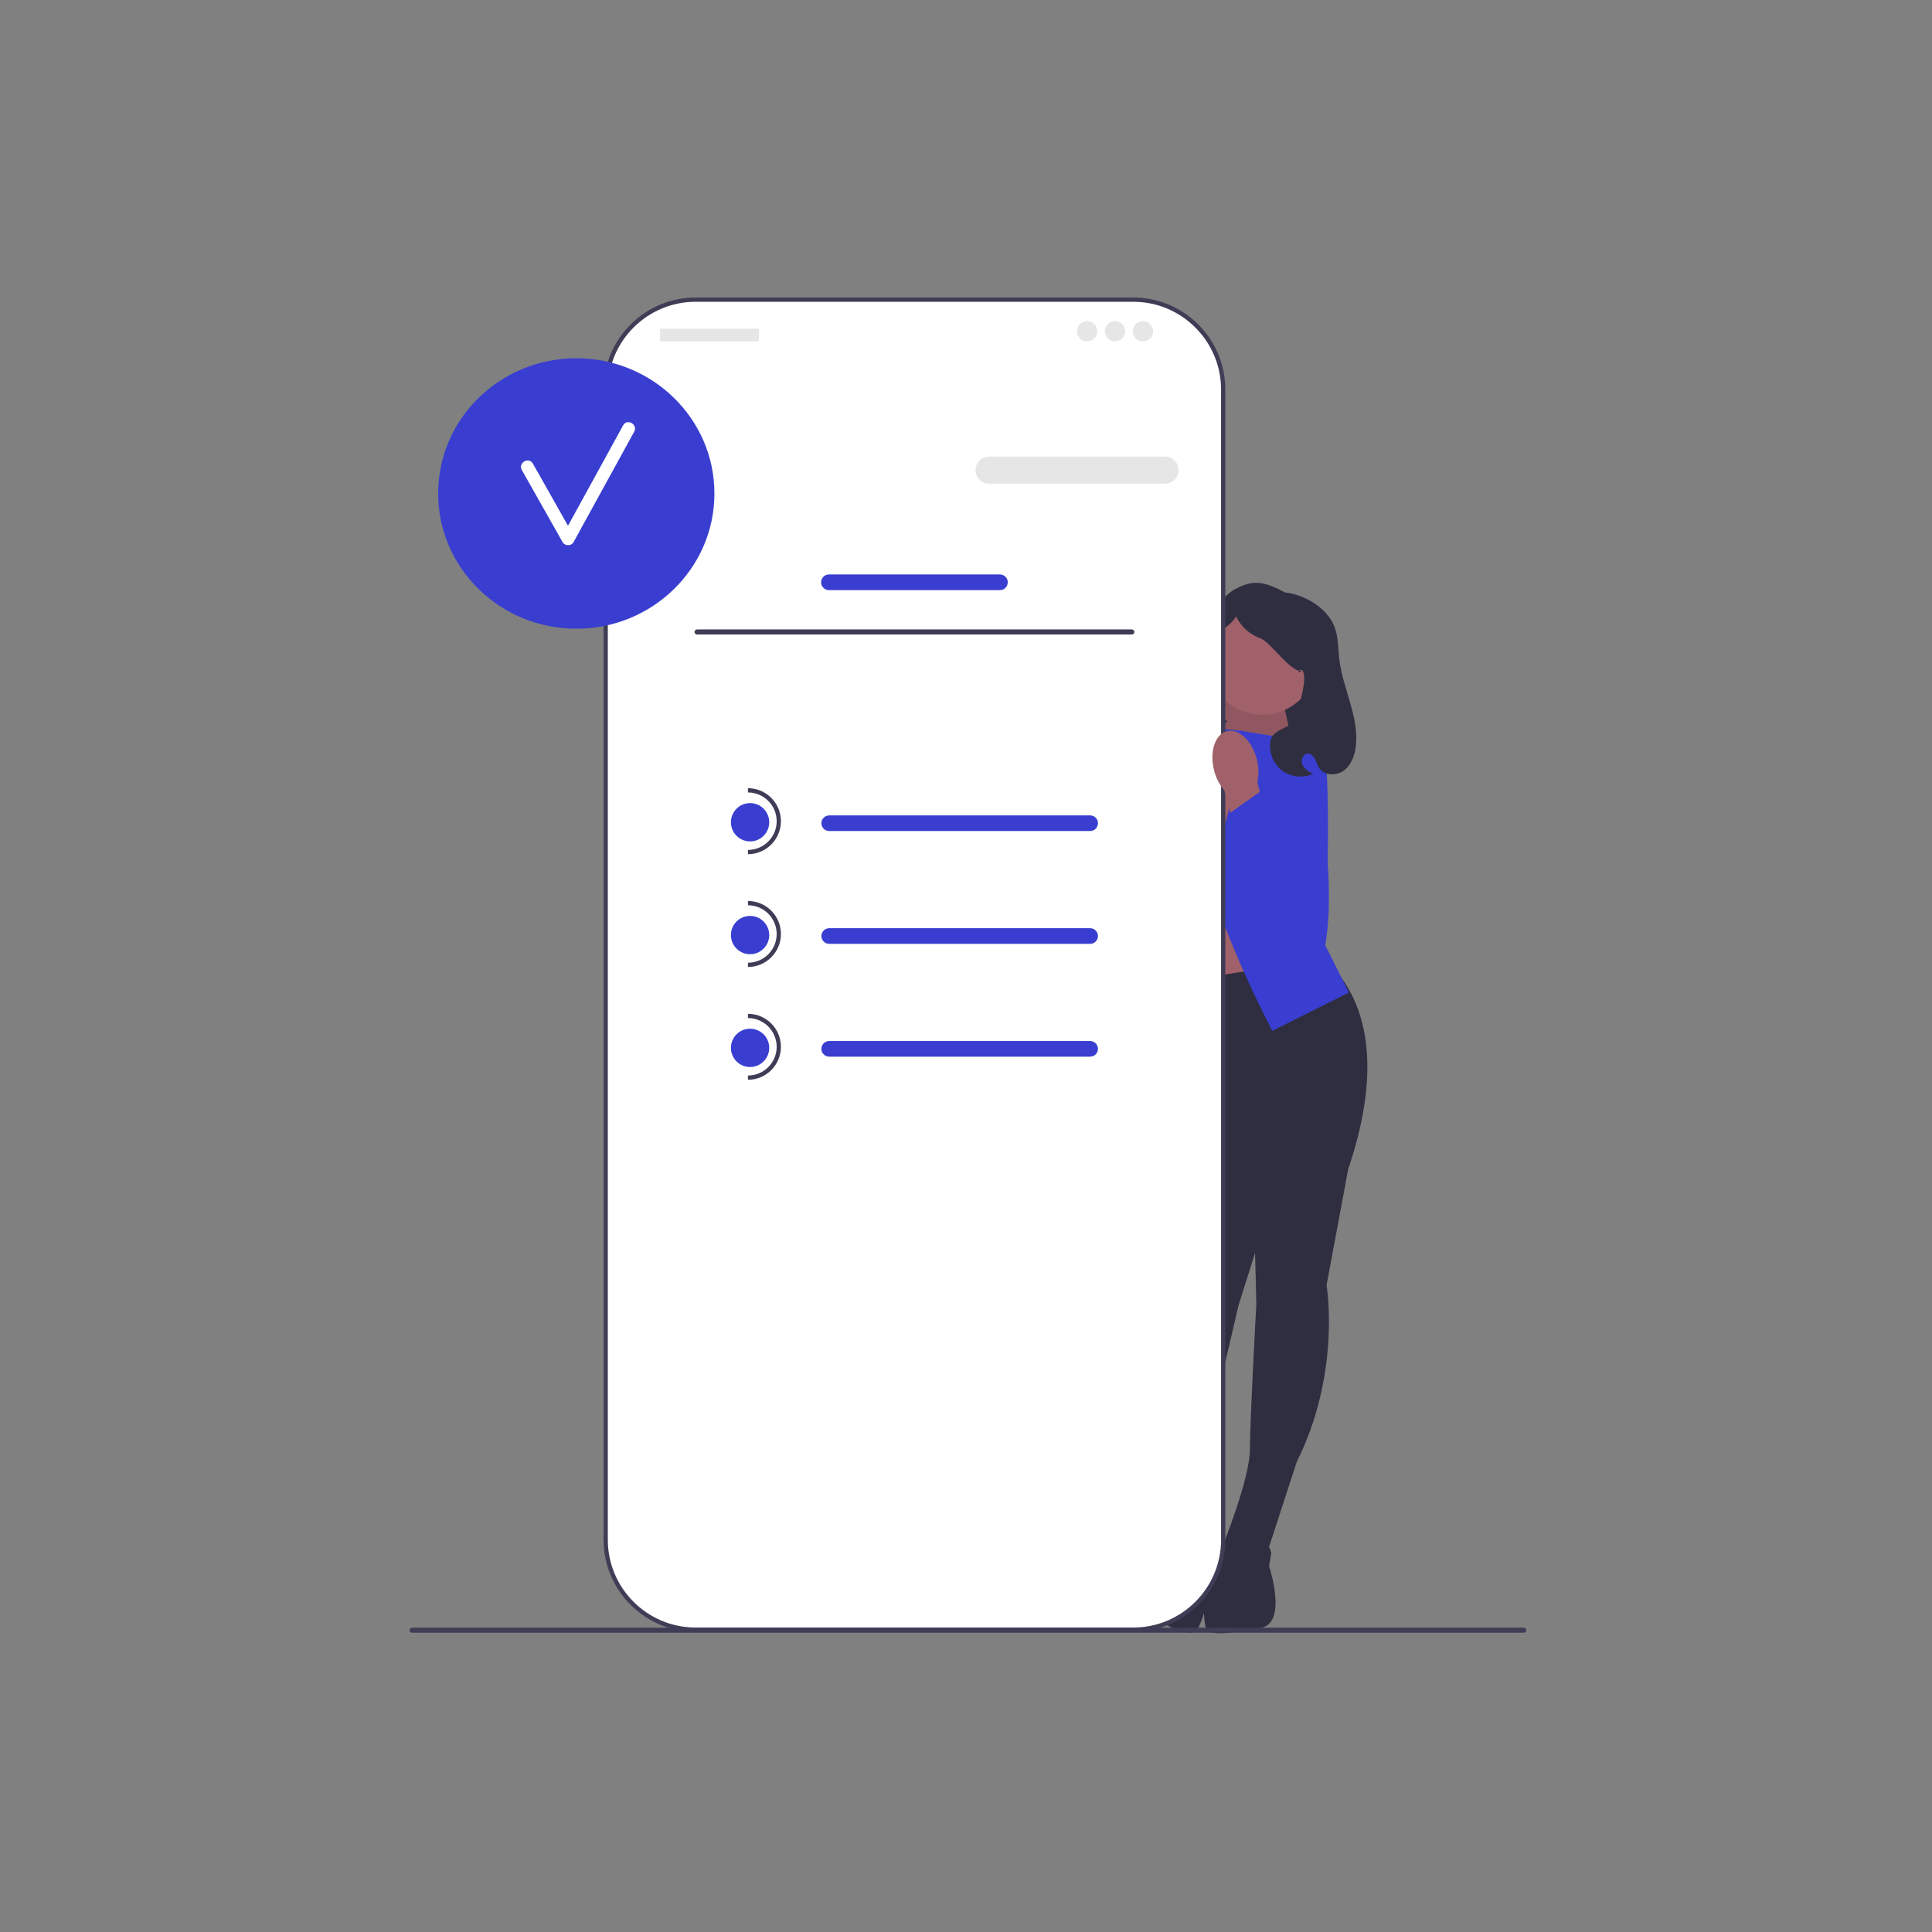 <svg width="500" height="500" viewBox="0 0 500 500" fill="none" xmlns="http://www.w3.org/2000/svg">
<rect x="0" y="0" width="500" height="500" fill="#808080" stroke="none"/>
<g clip-path="url(#clip0_58_1037)">
<g clip-path="url(#clip1_58_1037)">
<path d="M337.791 196.442H309.279V187.054C309.279 171.318 322.055 158.543 337.791 158.543L337.791 196.442Z" fill="#2F2E41"/>
<path d="M331.471 178.917L336.373 200.966L307.646 196.196L319.353 175.343L331.471 178.917Z" fill="#A0616A"/>
<path opacity="0.1" d="M331.471 178.917L336.373 200.966L307.646 196.196L319.353 175.343L331.471 178.917Z" fill="black"/>
<path d="M303.93 266.779H331.471V226.019H303.93V266.779Z" fill="#A0616A"/>
<path d="M349.373 300.104L343.314 332.603C343.314 332.603 347.169 355.187 335.602 378.321L327.891 402.006L316.323 400.354C316.323 400.354 323.484 382.728 323.484 375.016C323.484 367.305 325.136 337.56 325.136 337.56L324.31 303.62L349.373 300.104Z" fill="#2F2E41"/>
<path d="M314.671 399.803C314.671 399.803 327.891 394.846 328.992 402.006L328.441 405.311C328.441 405.311 333.399 420.183 326.238 421.285C319.077 422.387 312.468 424.039 311.917 420.734C311.366 417.429 311.375 413.304 312.747 410.409C314.12 407.515 314.671 399.803 314.671 399.803Z" fill="#2F2E41"/>
<path d="M307.675 295.063L304.457 327.965C304.457 327.965 294.472 348.585 299.149 374.024L299.97 398.919L311.54 400.549C311.54 400.549 309.564 381.627 311.709 374.219C313.853 366.812 320.538 337.782 320.538 337.782L330.771 305.41L307.675 295.063Z" fill="#2F2E41"/>
<path d="M313.281 400.48C313.281 400.48 301.961 392.041 298.912 398.613L298.522 401.941C298.522 401.941 289.624 414.848 296.195 417.897C302.767 420.947 308.657 424.372 310.105 421.351C311.553 418.33 312.692 414.365 312.179 411.202C311.665 408.04 313.281 400.48 313.281 400.48Z" fill="#2F2E41"/>
<path d="M342.763 248.052C355.717 260.141 356.679 279.269 349.097 302.032C349.097 302.032 324.861 318.557 307.235 297.626L298.421 255.212L342.763 248.052Z" fill="#2F2E41"/>
<path d="M321.005 189.113L334.776 191.317L333.674 226.019L349.097 256.865L329.267 266.779C329.267 266.779 313.844 237.586 311.09 219.409C308.336 201.232 309.989 188.012 309.989 188.012L321.005 189.113Z" fill="#393ED0"/>
<path d="M310.54 190.215L296.769 192.418L297.871 227.12L294.566 259.068L302.277 267.881C302.277 267.881 317.7 238.688 320.455 220.51C323.209 202.333 321.556 189.114 321.556 189.114L310.54 190.215Z" fill="#393ED0"/>
<path d="M327.064 191.041L330.094 190.215C330.094 190.215 340.835 188.838 342.487 193.245C344.14 197.651 343.589 223.54 343.589 223.54C343.589 223.54 346.431 255.314 335.371 255.676C324.31 256.039 326.513 229.599 326.513 229.599L327.064 191.041Z" fill="#393ED0"/>
<path d="M326.664 184.968C334.537 184.968 340.92 178.585 340.92 170.712C340.92 162.839 334.537 156.456 326.664 156.456C318.791 156.456 312.408 162.839 312.408 170.712C312.408 178.585 318.791 184.968 326.664 184.968Z" fill="#A0616A"/>
<path d="M308.887 192.143L305.858 191.317C305.858 191.317 295.117 189.94 293.464 194.346C291.812 198.753 292.363 224.642 292.363 224.642C292.363 224.642 289.52 256.416 300.581 256.778C311.641 257.14 309.438 230.701 309.438 230.701L308.887 192.143Z" fill="#393ED0"/>
<path d="M318.429 190.332C315.371 189.556 311.903 192.822 310.684 197.63C310.17 199.543 310.122 201.552 310.544 203.488L309.23 208.952L309.133 208.947L298.768 233.375C296.358 239.055 296.612 245.576 299.686 250.926C301.515 254.108 303.916 256.248 306.734 254.064C311.411 250.44 314.466 229.69 315.861 217.771L319.086 205.655C320.38 204.154 321.296 202.365 321.758 200.438C322.978 195.632 321.487 191.108 318.429 190.332Z" fill="#A0616A"/>
<path d="M299.371 182.245C300.097 180.04 301.528 178.11 302.168 175.879C303.019 172.917 304.829 179.488 305.006 176.412C305.342 170.564 314.267 155.521 319.362 152.632C324.457 149.742 327.384 150.613 332.575 153.327C332.575 153.327 335.095 153.487 338.232 155.036C341.369 156.585 344.193 159.065 345.413 162.344C346.38 164.943 346.273 167.797 346.596 170.551C347.496 178.224 351.797 185.521 350.874 193.192C350.586 195.585 349.677 198.059 347.72 199.467C345.763 200.874 342.602 200.721 341.314 198.684C340.875 197.989 340.689 197.164 340.312 196.433C339.936 195.701 339.255 195.02 338.433 195.043C337.197 195.077 336.568 196.735 337.055 197.871C337.543 199.007 338.688 199.693 339.763 200.304C337.202 201.456 334.026 201.097 331.786 199.403C329.547 197.709 328.337 194.749 328.75 191.972C329.33 188.057 335.032 188.868 335.704 184.968C336.193 182.129 337.911 177.379 337.443 174.537C336.975 171.695 334.729 175.136 337.095 173.494C334.491 174.749 328.922 166.162 326.197 165.201C323.471 164.239 321.16 162.156 319.921 159.545C317.03 163.736 314.487 162.598 313.451 167.583C312.416 172.568 313.373 183.893 317.636 186.676C315.93 187.84 314.57 189.504 313.77 191.408C313.316 192.487 313.022 193.667 312.269 194.563C310.832 196.274 308.177 196.378 306.061 195.659C303.438 194.767 301.195 192.807 299.958 190.328C298.721 187.848 298.506 184.878 299.371 182.245Z" fill="#2F2E41"/>
<path d="M106 421.89C106 422.253 106.292 422.545 106.656 422.545H394.345C394.708 422.545 395 422.253 395 421.89C395 421.526 394.708 421.234 394.345 421.234H106.656C106.292 421.234 106 421.526 106 421.89Z" fill="#3F3D56"/>
<path d="M293.301 77.551H180.014C167.167 77.551 156.752 87.965 156.752 100.812V398.494C156.752 411.341 167.167 421.756 180.014 421.756H293.301C306.147 421.756 316.562 411.341 316.562 398.494V100.812C316.562 87.965 306.147 77.551 293.301 77.551Z" fill="white"/>
<path d="M293.301 422.306H180.014C166.884 422.306 156.202 411.624 156.202 398.494V100.812C156.202 87.682 166.884 77 180.014 77H293.301C306.431 77 317.113 87.682 317.113 100.812V398.494C317.113 411.624 306.431 422.306 293.301 422.306ZM180.014 78.102C167.491 78.102 157.303 88.289 157.303 100.812V398.494C157.303 411.017 167.491 421.205 180.014 421.205H293.301C305.823 421.205 316.011 411.017 316.011 398.494V100.812C316.011 88.289 305.823 78.102 293.301 78.102H180.014Z" fill="#3F3D56"/>
<path d="M147.391 129.089C146.396 129.089 145.587 129.898 145.587 130.893V145.319C145.587 146.314 146.396 147.123 147.391 147.123C148.385 147.123 149.194 146.314 149.194 145.319V130.893C149.194 129.898 148.385 129.089 147.391 129.089Z" fill="#3F3D56"/>
<path d="M301.507 125.176H255.971C254.04 125.176 252.469 123.604 252.469 121.673C252.469 119.742 254.04 118.17 255.971 118.17H301.507C303.438 118.17 305.009 119.742 305.009 121.673C305.009 123.604 303.438 125.176 301.507 125.176Z" fill="#E6E6E6"/>
<path d="M258.788 152.721H214.526C213.41 152.721 212.502 151.813 212.502 150.697C212.502 149.581 213.41 148.673 214.526 148.673H258.788C259.904 148.673 260.812 149.581 260.812 150.697C260.812 151.813 259.904 152.721 258.788 152.721Z" fill="#393ED0"/>
<path d="M149.142 162.709C168.885 162.709 184.89 147.041 184.89 127.714C184.89 108.387 168.885 92.72 149.142 92.72C129.399 92.72 113.394 108.387 113.394 127.714C113.394 147.041 129.399 162.709 149.142 162.709Z" fill="#393ED0"/>
<path d="M161.275 110.063C156.515 118.729 151.756 127.395 146.997 136.061C143.964 130.701 140.947 125.333 137.907 119.978C136.857 118.128 134 119.792 135.053 121.646C138.578 127.853 142.066 134.082 145.591 140.289C146.193 141.351 147.848 141.375 148.444 140.289C153.672 130.77 158.9 121.25 164.128 111.731C165.153 109.865 162.3 108.196 161.275 110.063Z" fill="white"/>
<path d="M196.228 85.074H170.957C170.863 85.074 170.787 85.15 170.787 85.245V88.187C170.787 88.281 170.863 88.358 170.957 88.358H196.228C196.322 88.358 196.399 88.281 196.399 88.187V85.245C196.399 85.15 196.322 85.074 196.228 85.074Z" fill="#E6E6E6"/>
<path d="M281.347 88.358C282.798 88.358 283.974 87.181 283.974 85.731C283.974 84.28 282.798 83.104 281.347 83.104C279.896 83.104 278.72 84.28 278.72 85.731C278.72 87.181 279.896 88.358 281.347 88.358Z" fill="#E6E6E6"/>
<path d="M288.571 88.358C290.022 88.358 291.198 87.181 291.198 85.731C291.198 84.28 290.022 83.104 288.571 83.104C287.12 83.104 285.944 84.28 285.944 85.731C285.944 87.181 287.12 88.358 288.571 88.358Z" fill="#E6E6E6"/>
<path d="M295.795 88.358C297.246 88.358 298.422 87.181 298.422 85.731C298.422 84.28 297.246 83.104 295.795 83.104C294.344 83.104 293.168 84.28 293.168 85.731C293.168 87.181 294.344 88.358 295.795 88.358Z" fill="#E6E6E6"/>
<path d="M179.738 163.554C179.738 163.917 180.03 164.209 180.393 164.209H292.921C293.284 164.209 293.576 163.917 293.576 163.554C293.576 163.19 293.284 162.898 292.921 162.898H180.393C180.03 162.898 179.738 163.19 179.738 163.554Z" fill="#3F3D56"/>
<path d="M282.13 215.073H214.6C213.484 215.073 212.576 214.165 212.576 213.049C212.576 211.933 213.484 211.025 214.6 211.025H282.13C283.246 211.025 284.153 211.933 284.153 213.049C284.153 214.165 283.246 215.073 282.13 215.073Z" fill="#393ED0"/>
<path d="M282.13 244.266H214.6C213.484 244.266 212.576 243.358 212.576 242.242C212.576 241.127 213.484 240.219 214.6 240.219H282.13C283.246 240.219 284.153 241.127 284.153 242.242C284.153 243.358 283.246 244.266 282.13 244.266Z" fill="#393ED0"/>
<path d="M282.13 273.46H214.6C213.484 273.46 212.576 272.552 212.576 271.436C212.576 270.32 213.484 269.413 214.6 269.413H282.13C283.246 269.413 284.153 270.32 284.153 271.436C284.153 272.552 283.246 273.46 282.13 273.46Z" fill="#393ED0"/>
<path d="M194.118 217.756C196.856 217.756 199.075 215.537 199.075 212.799C199.075 210.061 196.856 207.841 194.118 207.841C191.38 207.841 189.161 210.061 189.161 212.799C189.161 215.537 191.38 217.756 194.118 217.756Z" fill="#393ED0"/>
<path d="M193.567 221.061V219.96C197.668 219.96 201.003 216.624 201.003 212.523C201.003 208.423 197.668 205.087 193.567 205.087V203.986C198.275 203.986 202.105 207.816 202.105 212.523C202.105 217.231 198.275 221.061 193.567 221.061Z" fill="#3F3D56"/>
<path d="M194.118 246.95C196.856 246.95 199.075 244.73 199.075 241.992C199.075 239.255 196.856 237.035 194.118 237.035C191.38 237.035 189.161 239.255 189.161 241.992C189.161 244.73 191.38 246.95 194.118 246.95Z" fill="#393ED0"/>
<path d="M193.567 250.255V249.153C197.668 249.153 201.003 245.818 201.003 241.717C201.003 237.617 197.668 234.281 193.567 234.281V233.179C198.275 233.179 202.105 237.009 202.105 241.717C202.105 246.425 198.275 250.255 193.567 250.255Z" fill="#3F3D56"/>
<path d="M194.118 276.143C196.856 276.143 199.075 273.924 199.075 271.186C199.075 268.448 196.856 266.229 194.118 266.229C191.38 266.229 189.161 268.448 189.161 271.186C189.161 273.924 191.38 276.143 194.118 276.143Z" fill="#393ED0"/>
<path d="M193.567 279.448V278.347C197.668 278.347 201.003 275.011 201.003 270.911C201.003 266.81 197.668 263.475 193.567 263.475V262.373C198.275 262.373 202.105 266.203 202.105 270.911C202.105 275.618 198.275 279.448 193.567 279.448Z" fill="#3F3D56"/>
<path d="M317.523 189.23C320.581 188.454 324.048 191.721 325.268 196.528C325.782 198.442 325.829 200.45 325.408 202.386L326.722 207.851L326.818 207.845L337.184 232.274C339.594 237.954 339.339 244.474 336.265 249.824C334.437 253.007 332.036 255.146 329.217 252.962C324.541 249.338 321.486 228.589 320.091 216.669L316.866 204.553C315.571 203.053 314.655 201.264 314.194 199.336C312.974 194.531 314.464 190.006 317.523 189.23Z" fill="#A0616A"/>
<path d="M329.297 202.617L317.7 210.86L323.499 247.376L330.771 256.782L339.242 253.852L341.719 236.59L338.804 219.896L329.297 202.617Z" fill="#393ED0"/>
</g>
</g>
<defs>
<clipPath id="clip0_58_1037">
<rect width="500" height="500" fill="white"/>
</clipPath>
<clipPath id="clip1_58_1037">
<rect width="289" height="345.687" fill="white" transform="translate(106 77)"/>
</clipPath>
</defs>
</svg>
